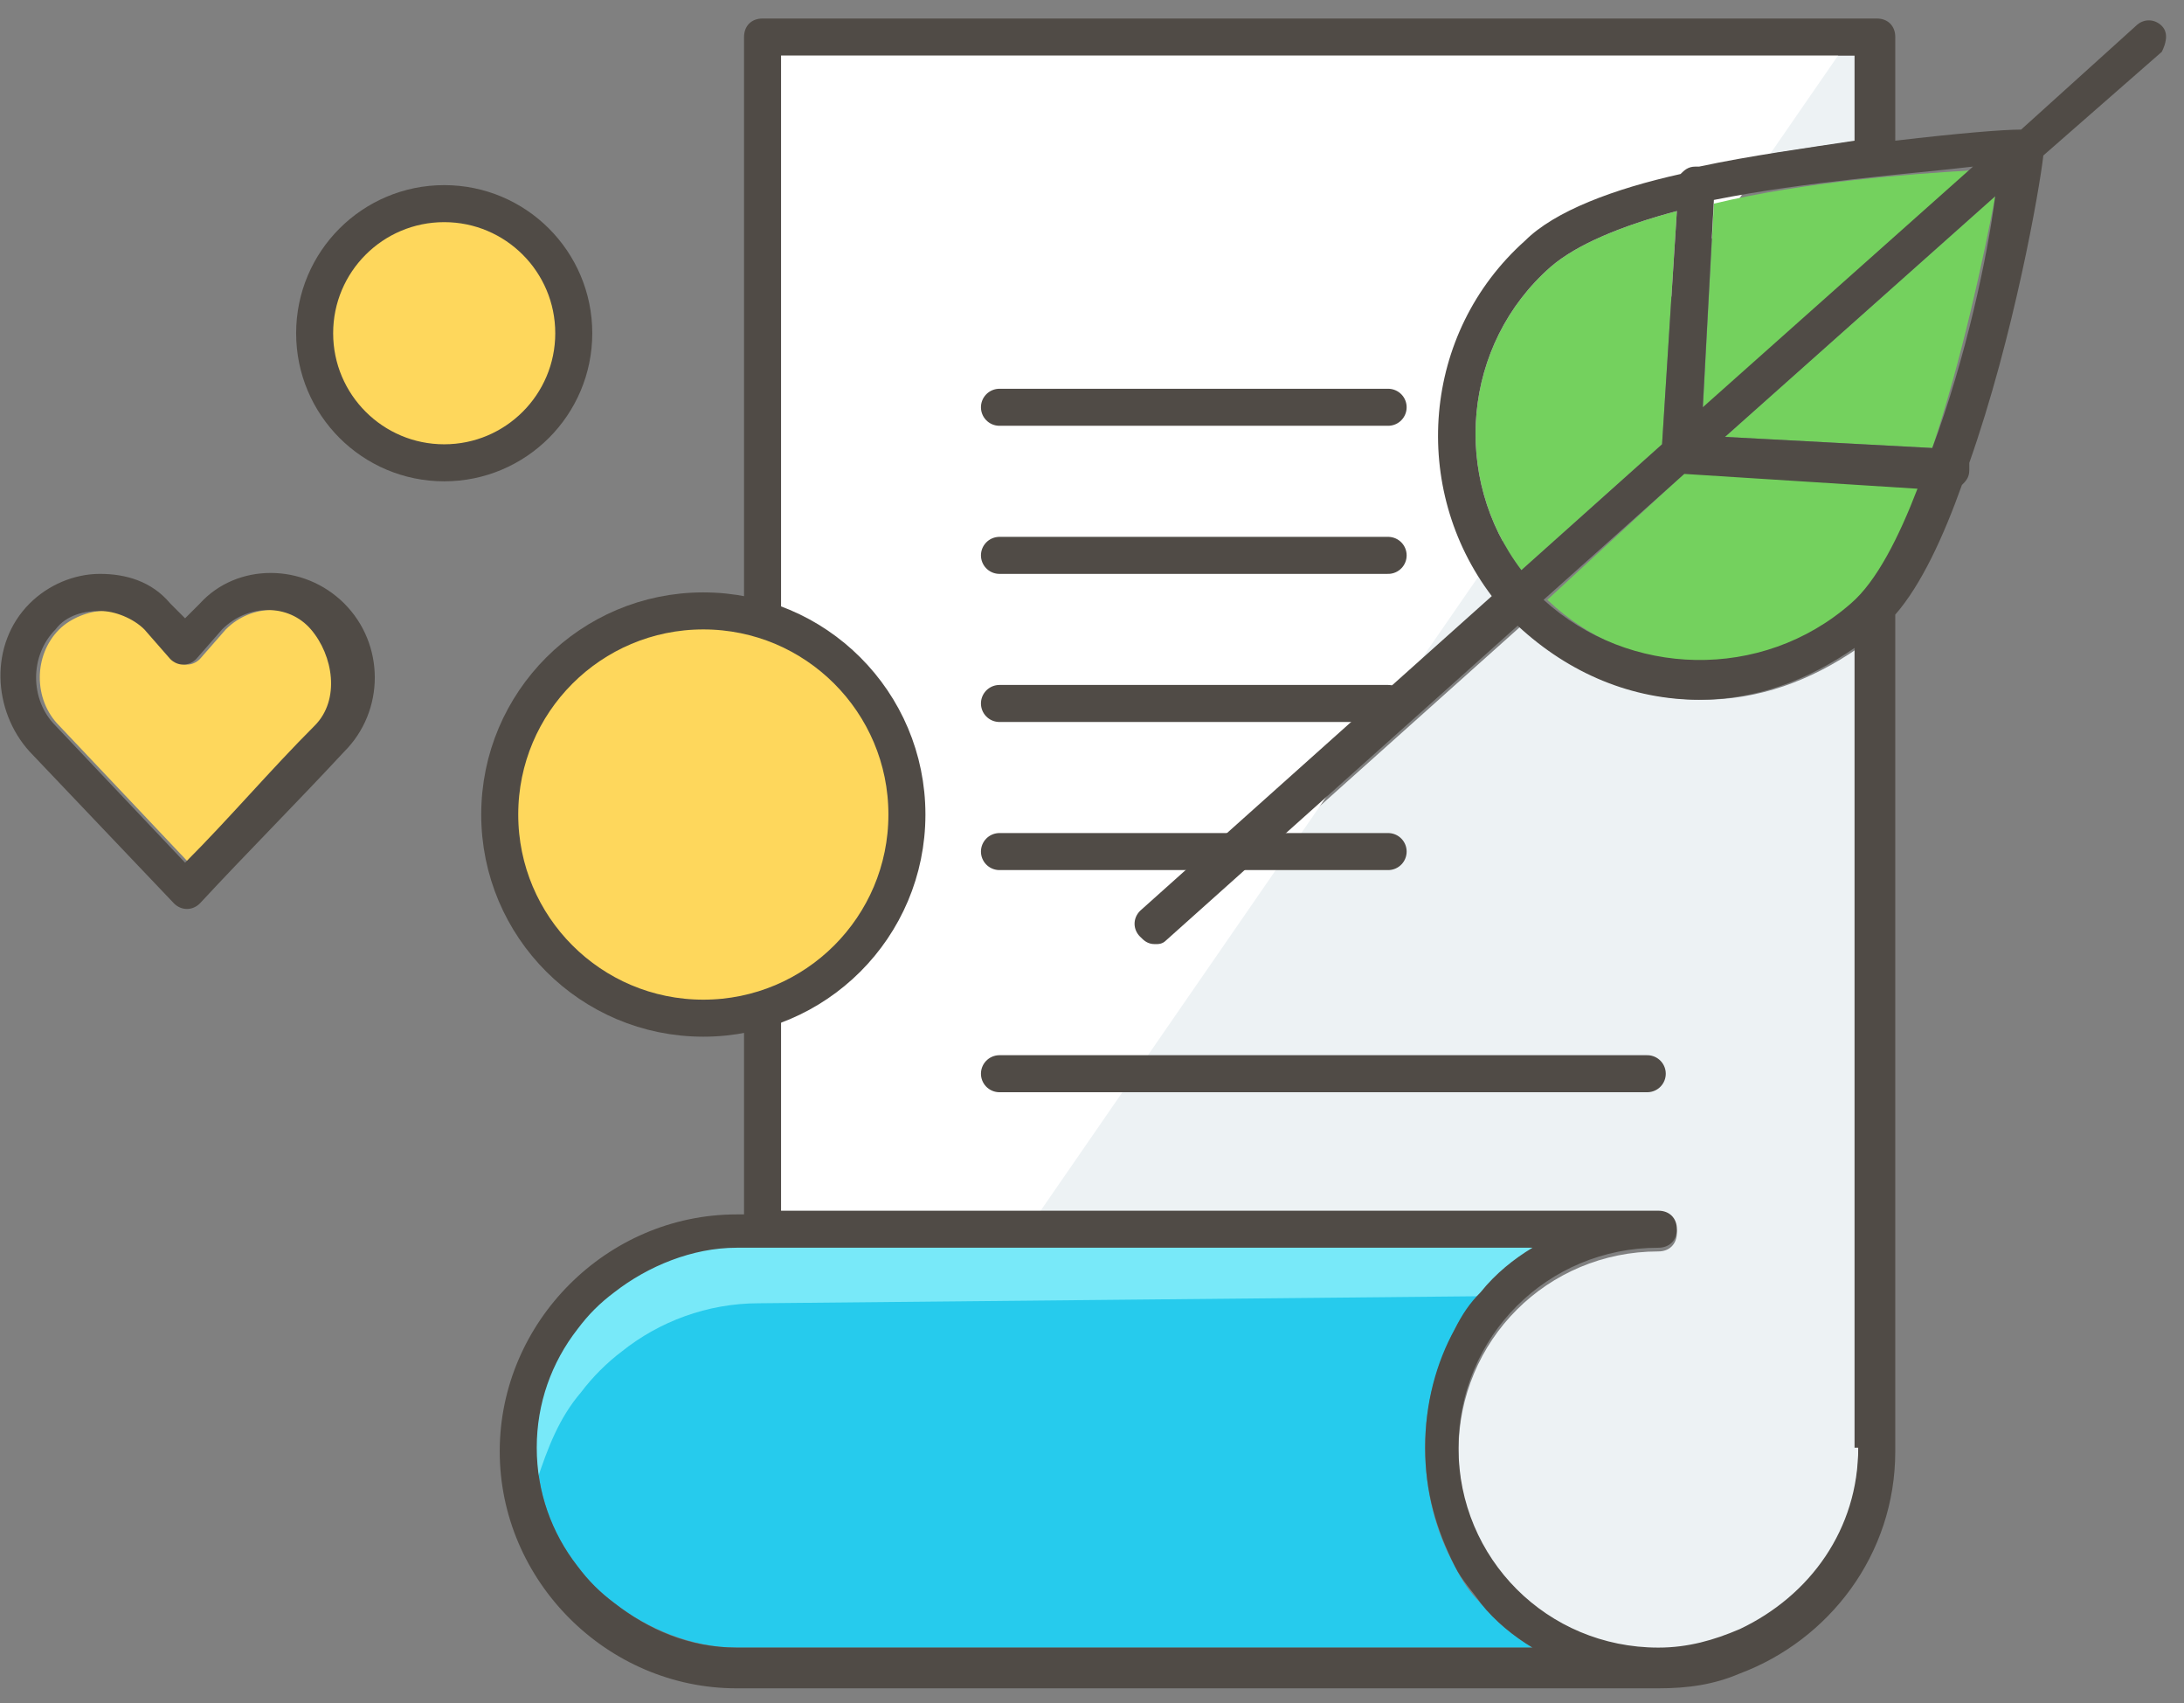 <svg width="59" height="46" viewBox="0 0 59 46" xmlns="http://www.w3.org/2000/svg">
    <rect x="0" y="0" width="59" height="46" fill="#808080" stroke="none"/>
    <title>
        Untitled 13
    </title>
    <g fill="none" fill-rule="evenodd">
        <path d="M45.3 33.3c0 .3-.2.5-.5.5-3 0-5.4 2.4-5.4 5.4 0 3 2.4 5.4 5.4 5.4 3 0 5.4-2.4 5.4-5.4V17.5c-1.3.9-2.7 1.4-4.2 1.4-1.8 0-3.6-.7-4.9-2l-9.5 8.5c-.1.1-.2.1-.3.1-.1 0-.3-.1-.4-.2-.2-.2-.2-.5 0-.7l9.5-8.5c-2.3-2.9-1.9-7.1.9-9.6.9-.8 2.5-1.4 4.2-1.8.1-.1.2-.2.4-.2h.1c1.4-.3 2.8-.5 4.2-.7V1.5H26.3v14.2c0 .3-.2.5-.5.5s-.5-.2-.5-.5V1.5h-4.1v31.3h23.7c.2 0 .4.2.4.5z" fill="#EDF2F4" fill-rule="nonzero"/>
        <path fill="#FFF" fill-rule="nonzero" d="M21 43V1h29z"/>
        <path d="M45.3 5.7c-1.5.4-2.7.9-3.4 1.5-2.4 2.1-2.7 5.7-.8 8.2l3.8-3.4.4-6.3z" fill="#74D15E" fill-rule="nonzero"/>
        <path d="M46.3 5.5l-.3 5.6 7.3-6.5c-1.7.1-4.5.3-7 .9z" fill="#74D15E" fill-rule="nonzero"/>
        <path d="M41.8 16.2c2.3 2.2 5.9 2.3 8.3.1.7-.6 1.3-1.8 1.8-3.2l-6.3-.4-3.8 3.5z" fill="#74D15E" fill-rule="nonzero"/>
        <path d="M52.2 12.1c.8-2.4 1.4-5.2 1.7-6.8l-7.3 6.5 5.6.3z" fill="#74D15E" fill-rule="nonzero"/>
        <path d="M45.3 5.7c-1.5.4-2.7.9-3.4 1.5-2.4 2.1-2.7 5.7-.8 8.2l3.8-3.4.4-6.3z"/>
        <path d="M41.8 16.2c2.3 2.2 5.9 2.3 8.3.1.7-.6 1.3-1.8 1.8-3.2l-6.3-.4-3.8 3.5z"/>
        <path d="M47 44c1.9-.8 3.2-2.7 3.2-4.9V17.4c-1.3.9-2.7 1.4-4.2 1.4-1.8 0-3.6-.7-4.9-2l-9.5 8.5c-.1.1-.2.1-.3.1-.1 0-.3-.1-.4-.2-.2-.2-.2-.5 0-.7l9.5-8.5c-2.3-2.9-1.9-7.1.9-9.6.9-.8 2.5-1.4 4.2-1.8.1-.1.2-.2.4-.2h.1c1.4-.3 2.8-.5 4.2-.7V1.4h-29V30H47v14z"/>
        <path d="M46.3 5.5l-.3 5.6 7.3-6.5c-1.7.1-4.5.3-7 .9z"/>
        <path d="M52.2 12.1c.8-2.4 1.4-5.2 1.7-6.8l-7.3 6.5 5.6.3z"/>
        <path d="M40 43.3c-.3-.3-.5-.6-.7-1-.5-.9-.8-2-.8-3.2 0-1.2.3-2.2.8-3.2.2-.4.5-.7.7-1 .4-.5.9-.9 1.4-1.2H19.9c-1.3 0-2.4.5-3.3 1.2-.4.3-.7.6-1 1-.7.9-1.1 2-1.1 3.2 0 1.2.4 2.3 1.1 3.2.3.4.6.7 1 1 .9.7 2.1 1.2 3.3 1.2h21.5c-.5-.3-1-.7-1.4-1.2z" fill="#26CBED" fill-rule="nonzero"/>
        <path d="M27 11h10.5" stroke="#504B46" stroke-linecap="round" stroke-linejoin="round"/>
        <path d="M27 15h10.5" stroke="#504B46" stroke-linecap="round" stroke-linejoin="round"/>
        <path d="M27 19h10.5" stroke="#504B46" stroke-linecap="round" stroke-linejoin="round"/>
        <path d="M27 23h10.5" stroke="#504B46" stroke-linecap="round" stroke-linejoin="round"/>
        <path d="M27 29h17.5" stroke="#504B46" stroke-linecap="round" stroke-linejoin="round"/>
        <path d="M15.7 37.6c.3-.4.7-.8 1.1-1.1 1-.8 2.3-1.3 3.7-1.3L41 35c.2-.3.8-1.7 1-2 .4-.5 1.4.4 2 0H20.4c-1.4 0-2.7.5-3.7 1.3-.4.3-.8.7-1.1 1.1-.7 1-1.2 2.2-1.2 3.5 0 .4 0 .7.1 1.1.3-.9.6-1.7 1.2-2.4z" fill="#78E9F9" fill-rule="nonzero"/>
        <path d="M58.4.7c-.2-.2-.5-.2-.7 0l-3.1 2.8c-.5 0-1.7.1-3.4.3V1c0-.3-.2-.5-.5-.5H20.6c-.3 0-.5.2-.5.5v31.8h-.2c-3.5 0-6.4 2.9-6.4 6.4 0 3.5 2.9 6.4 6.4 6.4h24.9c.8 0 1.5-.1 2.2-.4 2.4-.9 4.2-3.2 4.2-6V16.6c.7-.8 1.3-2.1 1.8-3.5.1-.1.2-.2.2-.4v-.2c1.2-3.4 1.9-7.4 2-8.3l3.2-2.8c.1-.2.2-.5 0-.7zm-5.1 3.8L46 11l.3-5.6c2.5-.5 5.3-.7 7-.9zm-33.4 40c-1.3 0-2.4-.5-3.3-1.2-.4-.3-.7-.6-1-1-.7-.9-1.1-2-1.1-3.2 0-1.2.4-2.3 1.1-3.2.3-.4.6-.7 1-1 .9-.7 2.1-1.2 3.3-1.2h21.5c-.5.3-1 .7-1.4 1.2-.3.3-.5.6-.7 1-.5.9-.8 2-.8 3.2 0 1.2.3 2.2.8 3.2.2.4.5.7.7 1 .4.5.9.9 1.4 1.2H19.9zm30.3-5.4c0 2.2-1.3 4-3.2 4.9-.7.3-1.4.5-2.2.5-3 0-5.4-2.4-5.4-5.4 0-3 2.4-5.4 5.4-5.4.3 0 .5-.2.5-.5s-.2-.5-.5-.5H21.1V1.5h29v2.3c-1.3.2-2.8.4-4.2.7h-.1c-.2 0-.3.1-.4.2-1.8.4-3.4 1-4.2 1.8-2.8 2.5-3.1 6.7-.9 9.6l-9.5 8.5c-.2.2-.2.5 0 .7.1.1.2.2.4.2.1 0 .2 0 .3-.1l9.5-8.5c1.4 1.3 3.1 2 4.9 2 1.5 0 2.9-.5 4.2-1.4v21.6h.1zM45.3 5.7l-.4 6.3-3.8 3.4c-1.9-2.5-1.6-6.1.8-8.2.7-.6 1.9-1.1 3.4-1.5zM50 16.3c-2.4 2.1-6 2-8.3-.1l3.8-3.4 6.3.4c-.5 1.3-1.1 2.5-1.8 3.1zm2.2-4.2l-5.6-.3 7.3-6.5c-.2 1.6-.8 4.4-1.7 6.8z" fill="#504B46" fill-rule="nonzero"/>
        <circle stroke="#504B46" fill="#FED75C" fill-rule="nonzero" stroke-linecap="round" stroke-linejoin="round" cx="19" cy="22" r="5.5"/>
        <circle stroke="#504B46" fill="#FED75C" fill-rule="nonzero" stroke-linecap="round" stroke-linejoin="round" cx="12" cy="9" r="3.5"/>
        <path d="M6.1 17l-.7.8c-.2.2-.5.2-.7 0L4 17c-.3-.4-.8-.5-1.2-.5-.4 0-.9.2-1.2.5-.7.7-.7 1.9 0 2.6l3.5 3.7c1.2-1.2 2.3-2.5 3.5-3.7.7-.7.7-1.9 0-2.6-.7-.7-1.8-.7-2.5 0z" fill="#FED75C" fill-rule="nonzero"/>
        <path d="M5.4 16.3l-.4.4-.4-.4c-.5-.6-1.2-.8-1.9-.8s-1.4.3-1.9.8c-1.1 1.1-1 2.9 0 4l3.9 4.1c.2.2.5.2.7 0C6.7 23 8 21.7 9.3 20.3c1.1-1.1 1.1-2.9 0-4s-2.9-1.1-3.9 0zm3.1 3.3c-1.2 1.2-2.3 2.5-3.5 3.7l-3.5-3.7c-.7-.7-.7-1.9 0-2.6.3-.4.8-.5 1.2-.5.4 0 .9.2 1.2.5l.7.8c.2.2.5.2.7 0L6 17c.7-.7 1.8-.7 2.4 0 .6.7.8 1.9.1 2.6z" fill="#504B46" fill-rule="nonzero"/>
    </g>
</svg>
